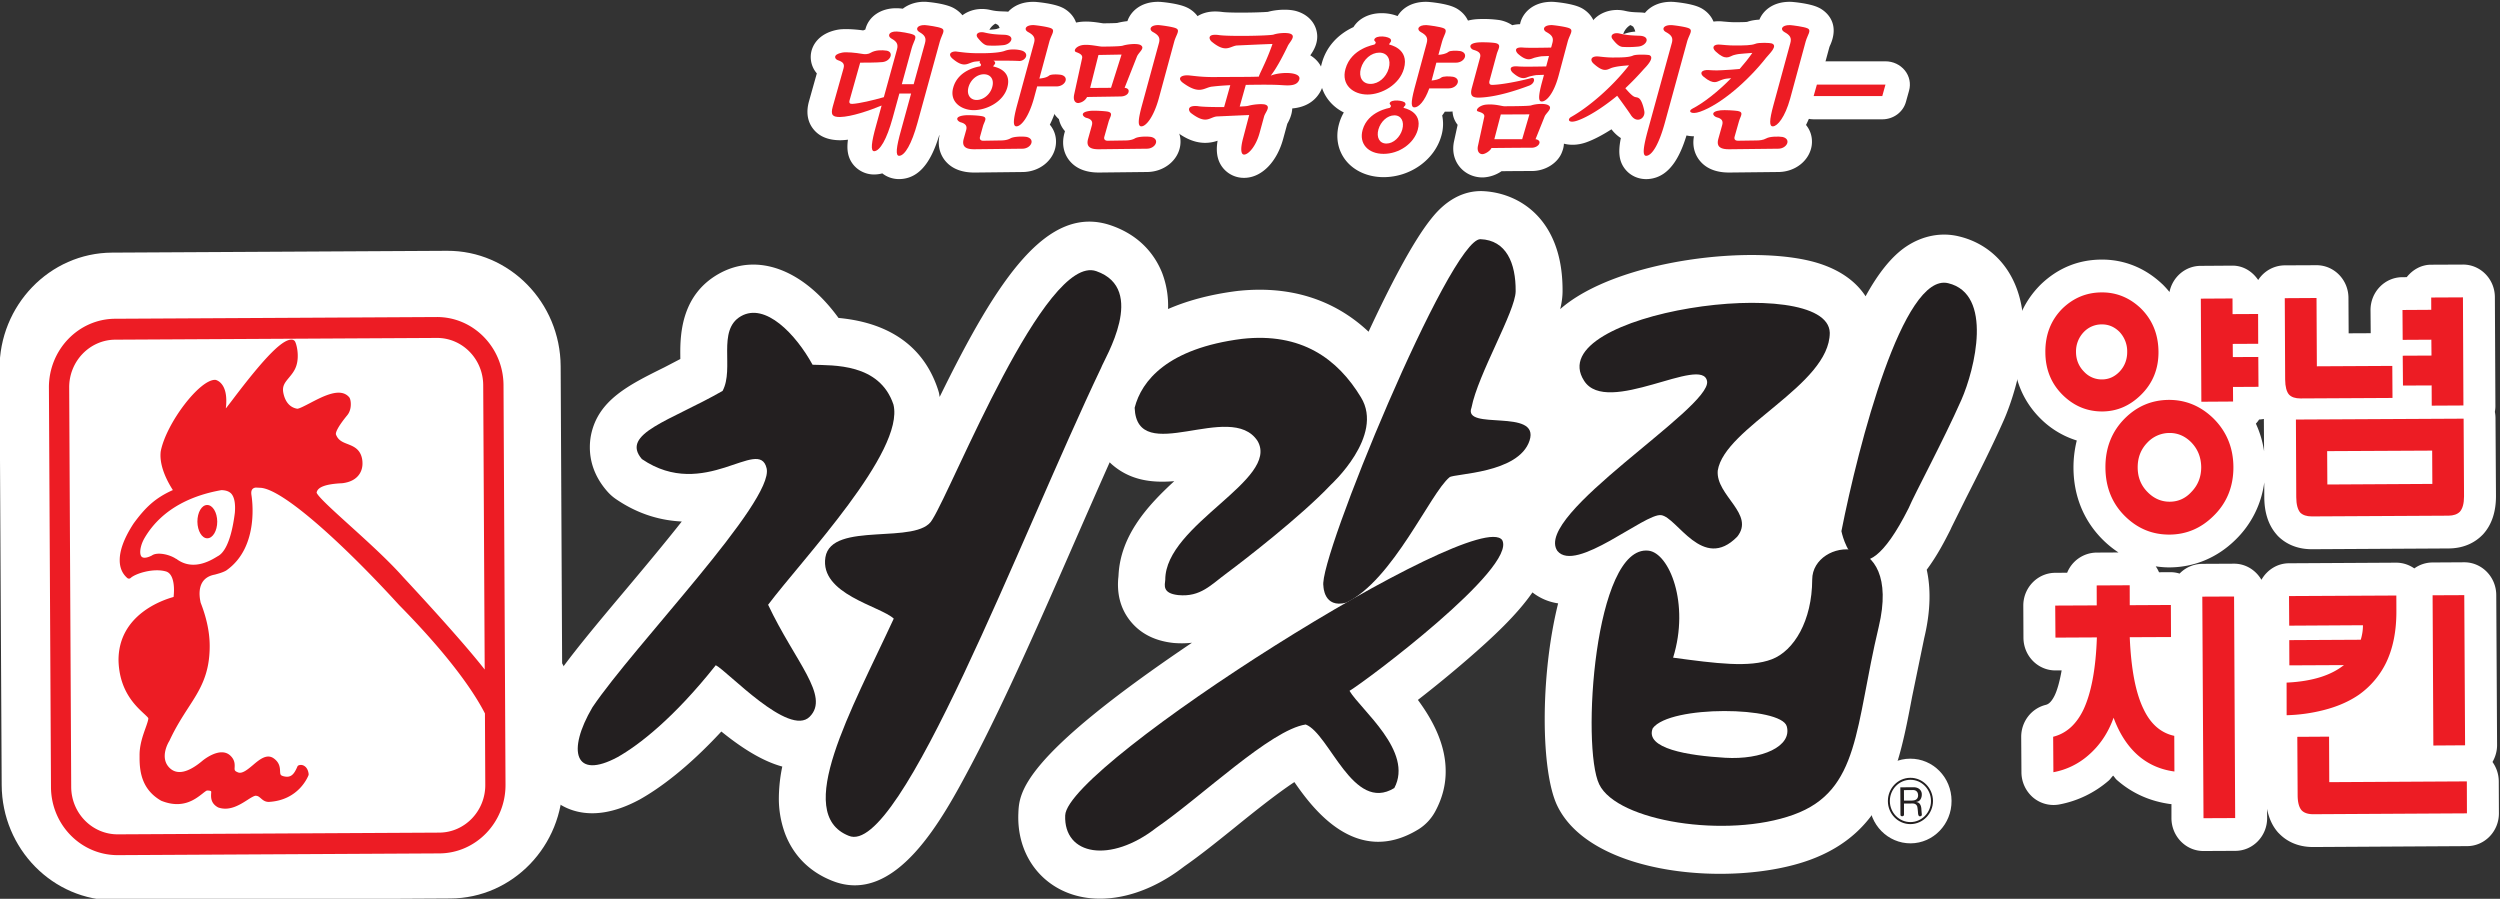 <svg xmlns="http://www.w3.org/2000/svg" xml:space="preserve" width="208.754" height="75.051" viewBox="0 0 208.754 75.051"><rect x="0" y="0" width="208.754" height="75.051" fill="#333333" stroke="none"/><defs><clipPath id="a" clipPathUnits="userSpaceOnUse"><path d="M0 841.89h595.28V0H0Z"/></clipPath></defs><g clip-path="url(#a)" transform="matrix(1.333 0 0 -1.333 -155.891 596.492)"><path d="M0 0c.075.079.142.167.202.258.107.004.206.021.305.037C.504.279.5.264.5.246l.013-1.975A6.24 6.24 0 0 1 0 0m14.822-21.195c.176.309.287.667.287 1.055l-.051 9.406c-.006 1.137-.907 2.053-2.01 2.049l-1.984-.012a1.95 1.95 0 0 1-1.139-.372c-.33.228-.717.361-1.144.36l-6.716-.038C1.328-8.752.696-9.171.348-9.782c-.351.603-.989 1.014-1.723 1.009l-1.99-.01a1.998 1.998 0 0 1-1.415-.61 1.883 1.883 0 0 1-.554.088s-.436-.001-.734-.004a1.929 1.929 0 0 1-.206.37c.284-.042.575-.068.874-.066 1.553.011 2.982.609 4.124 1.732A6.103 6.103 0 0 1 .525-3.677l.002-.944c.006-.966.265-1.747.771-2.324.024-.034.06-.068.087-.098.378-.38 1.052-.827 2.131-.823l8.564.048c1.055.006 1.723.454 2.095.83a.766.766 0 0 1 .057.057c.536.588.808 1.394.808 2.388L15.01.325c0 .141-.012.277-.039.412.021.132.039.27.033.412l-.033 6.774c-.003 1.134-.905 2.051-2.011 2.042l-1.989-.009c-.624-.003-1.156-.319-1.522-.779-.072-.002-.273-.002-.273-.002-1.109-.004-1.998-.931-1.995-2.066l.012-1.444c-.426-.003-.909-.003-1.382-.008l-.012 2.222c-.003 1.136-.906 2.053-2.014 2.046l-1.986-.009a1.997 1.997 0 0 1-1.654-.919c-.363.536-.935.904-1.618.901l-1.987-.014c-.966-.003-1.762-.706-1.952-1.638-.137.17-.281.33-.44.486-.01.007-.018.016-.027.023-1.064 1.002-2.376 1.53-3.791 1.522-1.455-.006-2.739-.532-3.809-1.563-1.138-1.136-1.725-2.595-1.71-4.251.009-1.632.599-3.074 1.725-4.174a5.54 5.54 0 0 1 2.245-1.345 6.973 6.973 0 0 1-.207-1.708c.006-1.786.659-3.357 1.877-4.547.293-.287.608-.538.943-.759l-1.375-.007a2.01 2.01 0 0 1-1.841-1.262l-.751-.005c-1.109-.007-2.002-.933-1.996-2.064l.009-2.006c.006-1.136.905-2.053 2.014-2.045h.378c-.13-.739-.285-1.247-.429-1.551-.255-.527-.477-.583-.569-.607-.906-.226-1.538-1.056-1.535-2.008l.015-2.218a2.095 2.095 0 0 1 .719-1.568 1.985 1.985 0 0 1 1.63-.448 6.574 6.574 0 0 1 3.126 1.506c.098.09.172.212.27.304.078-.077.138-.186.221-.261.945-.837 2.077-1.346 3.365-1.52.021-.004.042 0 .066 0v-.899c.013-1.133.911-2.05 2.017-2.042l1.99.01c1.103.003 1.996.931 1.987 2.066l-.006.566c.117-.59.344-1.096.704-1.495.018-.016.033-.035.057-.056.372-.386 1.049-.847 2.142-.841l9.631.056c1.106.004 1.997.93 1.991 2.064l-.009 2.003a2.103 2.103 0 0 1-.393 1.203" style="fill:#fff;fill-opacity:1;fill-rule:nonzero;stroke:none" transform="translate(258.26 420.943)"/><path d="M0 0c.846-.823 1.277-1.849 1.286-3.071C1.292-4.305.873-5.334.033-6.149c-.782-.771-1.699-1.157-2.751-1.162-1.067-.004-1.983.37-2.765 1.132-.827.806-1.241 1.831-1.247 3.065-.008 1.234.399 2.265 1.22 3.086.768.762 1.68 1.146 2.75 1.155C-1.714 1.131-.797.757 0 0m-4.107-1.552c-.408-.42-.605-.939-.603-1.551 0-.613.204-1.128.618-1.543.397-.408.871-.608 1.392-.605.536.003.989.21 1.361.619.408.421.608.938.608 1.549-.009.614-.215 1.129-.62 1.548-.393.397-.848.593-1.37.59a1.904 1.904 0 0 1-1.386-.607M1.233 6.5l1.6.008.006-1.866-1.595-.008.006-.825 1.595.007.012-1.87-1.598-.009.006-.913-1.987-.013-.033 6.458 1.985.012Zm-9.312-1.115a1.747 1.747 0 0 1-.494-1.261c.003-.483.174-.9.509-1.237a1.5 1.5 0 0 1 1.124-.478c.423.003.783.165 1.096.49.322.342.48.762.477 1.243a1.774 1.774 0 0 1-.489 1.252c-.316.311-.682.466-1.102.462a1.54 1.54 0 0 1-1.121-.471m3.546 1.495c.745-.729 1.114-1.637 1.126-2.728.009-1.083-.36-1.986-1.099-2.712C-5.207.751-6.011.408-6.922.402c-.946-.003-1.762.331-2.466 1.014-.733.715-1.102 1.615-1.105 2.697-.009 1.106.352 2.018 1.072 2.739.698.671 1.517 1.006 2.457 1.008.914.006 1.727-.321 2.431-.98" style="fill:#ed1c24;fill-opacity:1;fill-rule:nonzero;stroke:none" transform="translate(255.566 421.304)"/><path d="m0 0 10.505.055.026-4.865c0-.449-.089-.773-.262-.966-.161-.159-.399-.243-.707-.246l-8.561-.046c-.33-.002-.569.081-.729.238-.164.194-.248.517-.251.962Zm8.535-1.946-6.578-.033.012-2.09 6.577.037zm-.033 4.083-1.796-.008-.015 1.87 1.802.009-.009.994-1.796-.01-.012 1.871 1.802.011-.003.77 1.988.01.03-6.773L8.508.87Zm-9.2 5.465 1.989.012.021-4.279 4.726.025.012-2.007-5.76-.031c-.323 0-.566.077-.722.242-.152.175-.239.491-.242.94z" style="fill:#ed1c24;fill-opacity:1;fill-rule:nonzero;stroke:none" transform="translate(260.768 421.2)"/><path d="m0 0 1.99.009.069-13.879-1.984-.009Zm-4.545-2.542c.084-1.998.37-3.498.871-4.515.444-.931 1.082-1.482 1.918-1.663l.009-2.234c-.902.122-1.665.467-2.303 1.032-.646.577-1.143 1.353-1.508 2.338-.345-.968-.876-1.746-1.582-2.354a4.57 4.57 0 0 0-2.188-1.06l-.015 2.221c.827.207 1.459.78 1.905 1.714.48 1.032.768 2.533.834 4.509h-.09l-2.505-.013-.015 2.007 2.601.012-.003 1.25 2.068.011.003-1.249 2.576.014.009-2.008z" style="fill:#ed1c24;fill-opacity:1;fill-rule:nonzero;stroke:none" transform="translate(254.904 410.106)"/><path d="m0 0 1.99.012.012-2.851 8.618.048.006-2.002-9.628-.054c-.321 0-.566.078-.722.238-.168.188-.255.511-.255.964zm8.475 8.867 1.984.009.051-9.406-1.988-.014ZM3.974 6.082c.045.148.078.293.102.444.024.149.036.3.036.465l-4.619-.027-.012 1.854 6.723.034.003-.964c.005-1.252-.208-2.335-.64-3.235A5.323 5.323 0 0 0 3.88 2.652c-.62-.43-1.36-.757-2.232-.977a10.405 10.405 0 0 0-2.316-.321l-.003 2.043c.808.037 1.529.155 2.152.353.563.18 1.043.431 1.438.744l-3.417-.017-.006 1.581Z" style="fill:#ed1c24;fill-opacity:1;fill-rule:nonzero;stroke:none" transform="translate(260.855 401.324)"/><path d="M0 0c-.024.043-.066.107-.104.174L-.2 19.634c-.012 2.091-1.669 3.769-3.707 3.76l-20.994-.11c-2.032-.014-3.68-1.713-3.665-3.804l.136-26.036c.009-2.092 1.669-3.776 3.702-3.765l20.994.115c2.038.01 3.677 1.713 3.665 3.806l-.015 3.527c.06.03.108.087.108.164L.012-.088C.012-.061.012-.03 0 0" style="fill:#fff;fill-opacity:1;fill-rule:nonzero;stroke:none" transform="translate(148.876 404.885)"/><path d="M0 0c-.015.008-.021.013-.036.018-.012.007-.024.009-.036.015A.526.526 0 0 1 0 0" style="fill:#fff;fill-opacity:1;fill-rule:nonzero;stroke:none" transform="translate(169.044 392.317)"/><path d="M0 0c0-.083-.006-.167-.009-.252.003.1.003.169.009.252m56.051 18.493c-.683 1.424-1.893 2.406-3.416 2.767-1.1.265-2.259.043-3.269-.623-.939-.62-1.796-1.72-2.569-3.131-.506.777-1.376 1.552-2.864 2.04-3.905 1.284-12.712.28-16.266-2.845.094.384.145.744.148 1.102v.156c-.024 4.383-2.715 6.051-5.045 6.135-1.779.034-2.861-1.326-3.215-1.772-1.174-1.475-2.64-4.345-3.892-7.037-2.17 2.042-4.974 2.917-8.249 2.549-1.738-.222-3.153-.624-4.312-1.127a5.745 5.745 0 0 1-.372 2.267c-.393.98-1.258 2.293-3.174 2.962-4.011 1.402-7.134-3.338-10.76-10.735-.018.085-.024.172-.045.257-.021.084-.048.166-.075.249-1.174 3.502-4.264 4.259-6.217 4.442-2.198 3.029-5.092 4.142-7.533 2.744-2.252-1.293-2.384-3.641-2.378-4.982l.003-.334c-.497-.261-1.004-.524-1.004-.524-2.232-1.106-4.161-2.058-4.596-4.266a3.94 3.94 0 0 1-.068-.763c.003-.741.215-1.727 1.064-2.709.17-.198.358-.37.575-.517 1.437-.982 2.846-1.338 4.119-1.402-1.144-1.451-2.465-3.025-3.463-4.214-1.826-2.17-3.546-4.219-4.55-5.711a1.314 1.314 0 0 1-.099-.156c-1.013-1.722-1.353-3.105-1.347-4.194.006-1.37.566-2.275 1.049-2.802.632-.691 2.468-2.113 5.749-.35.021.009.036.019.057.031 1.197.677 2.958 1.946 5.083 4.241 1.105-.893 2.45-1.823 3.817-2.195a9.956 9.956 0 0 1-.215-1.988 6.338 6.338 0 0 1 .389-2.211c.515-1.359 1.513-2.369 2.883-2.928 4.039-1.695 7.006 3.894 8.783 7.243C-7.105-7.833-4.78-2.525-2.535 2.611c.681 1.554 1.343 3.06 1.981 4.495.065-.067.137-.134.206-.19 1.173-.987 2.544-1.1 3.84-.992C1.824 4.394.117 2.523 0 .021-.129-1.07.102-2.01.695-2.781c.63-.817 1.546-1.298 2.73-1.428a5.866 5.866 0 0 1 1.175.011C-6.142-11.441-6.226-13.602-6.275-14.902c-.081-2.048.878-3.813 2.559-4.715 2.196-1.175 5.197-.639 7.825 1.404.998.694 2.068 1.552 3.206 2.47 1.043.845 2.567 2.071 3.701 2.817 1.082-1.557 3.827-5.371 7.767-2.963.443.274.811.666 1.063 1.137.468.872.656 1.721.647 2.535-.006 1.714-.862 3.246-1.74 4.438a74.966 74.966 0 0 1 3.134 2.569c1.562 1.354 3.062 2.751 4.042 4.166a3.392 3.392 0 0 1 1.609-.687c-1.138-4.568-1.087-10.546-.051-12.683 2.137-4.415 11.043-5.106 15.774-3.403 4.842 1.746 5.625 5.875 6.452 10.244l.755 3.659c.426 1.776.405 3.184.159 4.291.689.924 1.174 1.894 1.472 2.478.003.003.08.171.08.176l.912 1.838c.742 1.459 1.657 3.271 2.378 4.907.236.533 2.236 5.289.582 8.717" style="fill:#fff;fill-opacity:1;fill-rule:nonzero;stroke:none" transform="translate(187.014 411.416)"/><path d="M0 0a.172.172 0 0 0-.021-.012C-.06-.039-.102-.076-.145-.103-.096-.07-.048-.036 0 0" style="fill:#fff;fill-opacity:1;fill-rule:nonzero;stroke:none" transform="translate(191.144 393.214)"/><path d="M0 0c-.875 2.606-3.791 2.445-5.067 2.495-1.057 1.927-2.964 3.913-4.486 3.04-1.523-.875-.399-3.28-1.151-4.68-3.278-1.878-6.425-2.673-5.055-4.269 3.92-2.672 7.344 1.452 7.815-.583.476-2.066-8.312-11.103-10.913-14.968-1.607-2.734-1.127-4.573 1.579-3.118 1.348.763 3.529 2.452 6.148 5.755.726-.363 4.592-4.528 5.883-3.226 1.289 1.294-.918 3.439-2.605 7.014C-5.67-9.647.719-2.941 0 0" style="fill:#231f20;fill-opacity:1;fill-rule:nonzero;stroke:none" transform="translate(172.915 422.138)"/><path d="M0 0c-.843.787-4.648 1.532-4.282 3.841.375 2.31 5.813.717 6.696 2.36 1.305 2.048 7.065 16.69 10.273 15.564 3.218-1.121.509-5.482.306-6.048C7.917 5.08.405-14.995-2.825-13.603-6.32-12.208-2.67-5.773 0 0" style="fill:#231f20;fill-opacity:1;fill-rule:nonzero;stroke:none" transform="translate(172.934 408.73)"/><path d="M0 0c1.433-2.253 7.432 1.646 7.702-.031.269-1.68-10.914-8.364-9.38-10.621 1.139-1.424 5.487 2.369 6.5 2.238 1.009-.132 2.604-3.555 4.767-1.352 1.142 1.425-1.352 2.58-1.219 4.14.423 2.712 7.012 5.344 7.018 8.636C15.286 6.841-2.772 4.278 0 0" style="fill:#231f20;fill-opacity:1;fill-rule:nonzero;stroke:none" transform="translate(216.18 423.626)"/><path d="M0 0c-2.317.137-5.05.577-4.532 1.849 1.079 1.462 8.049 1.371 8.394.122C4.212.718 2.304-.14 0 0m5.457 11.166c-.009-2.59-1.145-4.469-2.533-4.998-1.4-.534-3.484-.262-6.181.103 1.055 3.395-.247 6.563-1.547 6.703-3.39.365-4.21-12.316-3.081-14.64C-6.761-3.992.114-5.078 4.285-3.567c4.179 1.504 3.844 5.523 5.339 11.77 1.492 6.253-4.167 5.551-4.167 2.963" style="fill:#231f20;fill-opacity:1;fill-rule:nonzero;stroke:none" transform="translate(225.011 400.013)"/><path d="M0 0c.384.91 2.158 4.191 3.305 6.784.846 1.926 2.005 6.629-.832 7.308-2.827.675-5.611-10.118-6.684-15.535 0 0 .993-4.961 4.211 1.443" style="fill:#231f20;fill-opacity:1;fill-rule:nonzero;stroke:none" transform="translate(236.508 415.65)"/><path d="M0 0c-1.461 2.418-3.737 4.083-7.459 3.665-4.655-.594-6.291-2.621-6.72-4.315.143-3.744 6.023.497 7.701-2.083 1.409-2.433-5.786-5.228-5.783-8.691-.034-.345-.192-.85.812-.961 1.403-.134 2.041.64 3.069 1.395 1.024.76 4.616 3.533 6.487 5.512 0 0 3.368 3.064 1.893 5.478" style="fill:#231f20;fill-opacity:1;fill-rule:nonzero;stroke:none" transform="translate(202.203 422.588)"/><path d="M0 0c.943-1.731-8.531-8.834-9.565-9.445.712-1.195 4.032-3.797 2.807-6.089-2.589-1.584-4.053 3.404-5.549 3.981-2.187-.327-6.515-4.515-9.371-6.48-2.856-2.224-5.791-1.732-5.696.786C-27.254-14.039-1.57 2.162 0 0" style="fill:#231f20;fill-opacity:1;fill-rule:nonzero;stroke:none" transform="translate(211.047 413.65)"/><path d="M0 0c.281.238 4.33.222 5.013 2.296.677 2.072-4.208.582-3.636 2.069.399 2.078 2.76 6.045 2.766 7.288.015 1.763-.59 3.201-2.208 3.261C.036 14.949-8.257-5.17-7.899-6.817c0 0 .014-1.413 1.429-1.037C-3.537-6.446-1.203-.985 0 0" style="fill:#231f20;fill-opacity:1;fill-rule:nonzero;stroke:none" transform="translate(207.748 417.584)"/><path d="M0 0c.012-1.459-1.135-2.655-2.559-2.664-1.429-.007-2.593 1.175-2.599 2.64-.009 1.466 1.139 2.658 2.566 2.664C-1.162 2.646-.003 1.47 0 0" style="fill:#fff;fill-opacity:1;fill-rule:nonzero;stroke:none" transform="translate(239.196 397.316)"/><path d="M0 0c.006-.763-.593-1.386-1.343-1.39-.743-.005-1.351.614-1.357 1.377 0 .767.599 1.393 1.345 1.393C-.61 1.387-.003.769 0 0" style="fill:#fff;fill-opacity:1;fill-rule:nonzero;stroke:none" transform="translate(237.968 397.312)"/><path d="M0 0c-.003.73.569 1.33 1.282 1.335.713.005 1.292-.592 1.295-1.322.006-.729-.576-1.323-1.283-1.327C.587-1.319.003-.73 0 0m-.123-.002C-.12-.8.515-1.446 1.294-1.441c.78.006 1.409.66 1.409 1.456-.009.802-.644 1.449-1.421 1.445C.5 1.455-.127.8-.123-.002" style="fill:#231f20;fill-opacity:1;fill-rule:nonzero;stroke:none" transform="translate(235.331 397.298)"/><path d="m0 0 .462.002c.13.002.228.02.294.067.081.051.128.138.128.269-.005.1-.029.179-.086.236-.054.06-.138.09-.247.09L-.003.658Zm-.221-.89L-.23.833l.814.005C.753.84.879.797.968.718a.412.412 0 0 0 .147-.333.554.554 0 0 0-.078-.299.322.322 0 0 0-.227-.159L.753-.081.81-.097c.158-.028.254-.162.278-.405.006-.111.015-.221.027-.337l.002-.033c0-.04-.011-.067-.035-.085a.153.153 0 0 0-.09-.025c-.066 0-.102.067-.113.206a3.21 3.21 0 0 1-.045.394C.792-.25.693-.179.539-.179L0-.184v-.704a.071.071 0 0 0-.03-.06.145.145 0 0 0-.084-.031.13.13 0 0 0-.08.026.085.085 0 0 0-.027.063" style="fill:#231f20;fill-opacity:1;fill-rule:nonzero;stroke:none" transform="translate(236.217 397.328)"/><path d="M0 0c-3.898-.024-7.063-3.301-7.039-7.308l.135-26.038c.018-4.008 3.215-7.249 7.113-7.229l20.991.117c3.906.017 7.064 3.298 7.042 7.309 0 0-.009 2.04-.015 2.895.058.259.118.52.115.793l-.018 3.509s-.063.123-.121.225c-.009 1.563-.092 18.608-.092 18.608C28.09-3.112 24.895.134 20.994.114z" style="fill:#fff;fill-opacity:1;fill-rule:nonzero;stroke:none" transform="translate(123.957 431.656)"/><path d="M0 0c.009-2.008-1.567-3.644-3.516-3.655l-20.133-.107C-25.6-3.773-27.201-2.157-27.21-.15l-.128 25.026c-.009 2.009 1.567 3.648 3.517 3.659l20.141.112c1.95.009 3.538-1.614 3.55-3.624z" style="fill:#fff;fill-opacity:1;fill-rule:nonzero;stroke:none" transform="translate(147.982 398.326)"/><path d="M0 0c.206-.213.287-.625.239-1.215C-.024-3.313-.566-3.786-.807-3.92c-.251-.136-1.497-1.05-2.633-.169l.012-.021c-.413.291-1.202.458-1.528.222-.306-.157-.542-.186-.65-.072-.142.15-.109.641.182 1.156C-4.27-.831-2.22-.078-.599.206-.363.197-.152.148 0 0m13.047-21.249-20.14-.108c-1.597-.007-2.91 1.317-2.919 2.967l-.126 25.021c-.009 1.647 1.288 2.99 2.885 2.999l20.138.109c1.598.012 2.909-1.319 2.912-2.965l.093-17.807c-1.557 1.997-4.938 5.606-5.111 5.796C9.84-4.181 8.552-3.018 7.42-1.992c-.924.838-1.963 1.77-2.059 2.038.054.352.572.544 1.606.592.513.061.871.261 1.079.577.155.234.194.497.188.683 0 .174-.03.287-.03.295-.128.597-.542.756-.902.899-.32.123-.596.231-.734.613v.029c0 .083.063.37.713 1.164.166.199.225.469.222.696 0 .174-.035.332-.092.418-.54.653-1.606.093-2.467-.356-.296-.153-.701-.369-.805-.35-.456.077-.756.437-.864 1.001-.081.423.105.642.354.943.171.207.368.439.468.77.194.627 0 1.377-.103 1.519a.3.3 0 0 1-.114.082c-.566.14-1.687-.97-3.859-3.851L-.3 5.355s-.015-.015-.027-.021c.027.182.03.337.03.486C-.3 6.976-.953 7.113-.983 7.113c-.977.044-3.081-2.723-3.422-4.481a2.292 2.292 0 0 1-.015-.248c.003-.818.438-1.646.776-2.175C-4.774-.295-5.382-.902-6.1-1.879c-.67-1.025-.879-1.776-.873-2.313 0-.613.285-.942.471-1.105a.16.16 0 0 1 .221.006c.306.276 1.421.628 2.205.402.405-.118.501-.698.503-1.148 0-.188-.014-.349-.026-.45-.614-.17-3.461-1.079-3.449-3.976.048-1.911 1.064-2.841 1.6-3.341.111-.105.242-.224.26-.268.006-.005.006-.018.006-.029 0-.104-.095-.378-.17-.587-.161-.455-.387-1.067-.378-1.739v-.201c.009-.866.172-1.948 1.358-2.625 1.318-.531 2.104.075 2.569.436.11.088.248.198.298.204.208.004.25-.043.25-.043.021-.018.012-.11.006-.168-.006-.215-.024-.579.409-.829.009 0 .021-.016.033-.018.708-.253 1.367.17 1.844.476.185.12.405.253.497.256.147 0 .222-.067.32-.149.124-.107.262-.237.513-.237 1.891.106 2.461 1.612 2.487 1.675a.204.204 0 0 1 .006.087c-.03.223-.119.394-.267.488a.39.39 0 0 1-.344.045.145.145 0 0 1-.098-.096c-.214-.493-.411-.712-.876-.588-.185.054-.191.104-.203.314-.009.219-.024.546-.414.814-.432.29-.888-.094-1.289-.435-.32-.269-.656-.545-.907-.464-.247.091-.247.148-.235.331.006.186.021.474-.299.755-.647.552-1.702-.332-1.746-.372-.873-.726-1.562-.876-2.023-.432-.674.647-.054 1.655-.024 1.694.394.854.817 1.505 1.18 2.071.734 1.126 1.357 2.098 1.348 3.903-.003.941-.245 1.869-.564 2.685-.11.482-.239 1.561.894 1.765.221.063.473.125.701.253C1.827-3.349 1.297-.223 1.276-.087c-.033.256.03.408.252.451.159-.002.254-.011.26-.011 1.412.009 5.4-3.683 8.738-7.344 3.372-3.424 4.792-5.643 5.379-6.793l.021-4.467c.012-1.646-1.285-2.989-2.879-2.998m-.168 32.297-20.14-.108c-2.298-.012-4.156-1.946-4.147-4.312l.129-25.024c.012-2.369 1.89-4.274 4.195-4.264l20.134.109c2.298.011 4.159 1.948 4.144 4.308l-.125 25.026c-.012 2.364-1.895 4.279-4.19 4.265" style="fill:#ed1c24;fill-opacity:1;fill-rule:nonzero;stroke:none" transform="translate(131.42 416.573)"/><path d="M0 0c.348.002.623.472.623 1.046-.006.575-.284 1.043-.632 1.04-.345 0-.614-.469-.611-1.048C-.614.463-.338-.003 0 0" style="fill:#ed1c24;fill-opacity:1;fill-rule:nonzero;stroke:none" transform="translate(129.933 413.761)"/><path d="M0 0c-.768-.315-1.874-.701-2.604-.719-.447 0-.608.106-.456.65l.677 2.405c.078.288-.054.401-.363.507-.183.062-.347.351.273.472.254.053.858-.008 1.258-.079.136-.026.351-.042.531.071.3.175.696.175.998.131.464-.079.267-.666-.269-.717-.339-.035-1.149-.035-1.388-.035L-2.005.332c-.054-.192.033-.237.182-.228.432.026 1.269.22 1.963.42l.824 2.993c.091.324-.018.498-.353.681-.264.15-.172.456.335.438.157 0 .863-.104 1.052-.202.27-.121.012-.392-.108-.821l-.623-2.275h.743l.708 2.572c.092.333-.015.5-.351.693-.265.149-.171.445.339.437.152-.009.859-.106 1.049-.201.272-.124.015-.395-.106-.824L2.247-1.084c-.363-1.322-.789-2.049-1.141-2.065-.253-.018-.19.532.116 1.617L1.848.752h-.736L.686-.796C.32-2.125-.103-2.836-.459-2.861c-.249-.009-.183.551.117 1.618z" style="fill:#fff;fill-opacity:1;fill-rule:nonzero;stroke:none" transform="translate(172.173 440.87)"/><path d="M0 0c-.39 0-.759.127-1.049.358a1.913 1.913 0 0 0-.384-.064 1.676 1.676 0 0 0-1.433.609c-.355.442-.419.956-.337 1.566a4.467 4.467 0 0 0-.456-.036h-.003c-.774 0-1.334.233-1.702.692-.569.707-.342 1.522-.267 1.791l.479 1.705a1.574 1.574 0 0 0-.378 1.134c.042.623.501 1.37 1.654 1.597.435.09 1.215.022 1.624-.038l.139.053a.27.27 0 0 0 .018.069c.218.77.97 1.267 1.908 1.267.018 0 .081-.004.099-.001.045 0 .166-.009.324-.027.369.289.897.459 1.46.429.012-.001 1.112-.077 1.69-.373.346-.179 1.342-.84.715-2.309-.023-.052-.053-.11-.068-.177l-1.4-5.092C2.241 1.724 1.597.076.093.003A1.444 1.444 0 0 0 0 0" style="fill:#fff;fill-opacity:1;fill-rule:nonzero;stroke:none" transform="translate(173.267 436.262)"/><path d="m0 0-.208-.769c-.328-1.164-.787-1.716-1.075-1.732-.242-.018-.23.376.024 1.32l1.06 3.893c.096.333-.015.5-.364.692-.283.15-.19.446.346.437.154-.009.894-.105 1.091-.201.279-.123.012-.395-.107-.823L.138.489c.215.026.455.062.605.185.116.095.512.087.751.052C2.043.604 1.768 0 1.213 0Zm-2.149 2.582a5.884 5.884 0 0 0-.947-.019c-.203.019-.375.174-.614.464-.211.255.045.429.404.35.416-.095.66-.123 1.226-.141.767-.024.477-.62-.069-.654m-.666-2.627c.136.474-.093.806-.524.806-.422 0-.832-.342-.961-.806-.127-.446.09-.804.509-.804.437 0 .854.358.976.804m2.164-3.121c.563-.141.264-.736-.278-.736l-3.004-.034c-.436 0-.823.095-.667.656l.152.541c.07.245-.018.403-.341.491-.204.061-.458.359.245.436.265.027.861-.008 1.079-.052.402-.069.159-.314.069-.63l-.185-.665c-.045-.165.062-.244.194-.244l1.088.018c.183 0 .428.018.624.13.206.123.773.132 1.024.089m-2.927 4.75-.283-.026c-.475-.053-.659-.464-1.401.149-.426.34-.06.525.248.471.279-.035.654-.087 1.12-.096.42-.008 1.442-.018 1.877.15.423.156.992.061 1.15-.027.382-.202.099-.613-.248-.613-.285.018-.983.027-1.63.018a.247.247 0 0 0 .078-.052c.108-.142-.048-.194-.087-.307-.007-.017 1.211-.157.883-1.321-.257-.918-1.323-1.417-2.1-1.417-.767 0-1.544.508-1.285 1.417.325 1.164 1.675 1.321 1.687 1.33.143.14-.06.175-.033.272.003.017.018.033.024.052" style="fill:#fff;fill-opacity:1;fill-rule:nonzero;stroke:none" transform="translate(181.917 442.068)"/><path d="M0 0a.987.987 0 0 1-.375-.383c.324.018.444.048.444.048.065.023.131.045.197.064a.999.999 0 0 1-.09.175A1.05 1.05 0 0 1 0 0m-1.316-9.328c-.818 0-1.438.253-1.84.752-.203.254-.506.781-.348 1.56a1.552 1.552 0 0 0-.409 1.194c.006.046.015.129.045.231-.357.576-.45 1.263-.253 1.964.054.191.126.372.211.544-.51.568-.534 1.226-.357 1.688.242.636.874 1.06 1.633 1.104.027.089.06.177.104.264.366.719 1.273 1.093 2.185.891.3-.068.429-.087.929-.102C.656.76.731.755.802.746c.322.348.834.62 1.574.62l.107-.002c.009-.001 1.136-.08 1.709-.361.096-.041 1.447-.691.737-2.327-.024-.05-.051-.106-.069-.17l-.101-.383c.784-.299 1.264-1.023 1.168-1.819-.116-.966-1.016-1.696-2.098-1.696h-.038a6.341 6.341 0 0 0-.381-.936c.297-.354.437-.808.372-1.293-.129-.953-1.028-1.674-2.095-1.674l-2.985-.033z" style="fill:#fff;fill-opacity:1;fill-rule:nonzero;stroke:none" transform="translate(179.301 446)"/><path d="M0 0c-.327-1.164-.789-1.715-1.073-1.732-.246-.018-.234.376.024 1.32L.012 3.481c.093.333-.018.5-.369.693-.278.149-.185.445.348.437.152-.009.895-.106 1.091-.201.278-.123.015-.395-.108-.823Zm-2.329 2.765-1.447-.026-.521-2.066 1.309.009Zm1.861-5.162c.567-.141.266-.735-.279-.735l-3.011-.035c-.438 0-.824.096-.665.656l.233.832c.069.244-.017.401-.345.48-.206.061-.461.358.247.437.263.027.856-.008 1.079-.044.399-.079.155-.324.068-.638l-.267-.945c-.045-.165.064-.244.199-.244l1.093.017c.183 0 .429.018.626.131.206.123.77.132 1.022.088M-1.892.41c-.05-.175-.274-.27-.497-.27C-3.344.122-4.255.114-4.49.105a.713.713 0 0 0-.554-.377c-.171 0-.335.149-.251.543l.494 2.257c.051.211-.137.306-.375.393-.203.071.003.404.477.447.417.035.965-.104 1.153-.104.06 0 1.142 0 1.302.061.242.078.85.156 1.093.043.341-.192-.103-.447-.216-.735l-.77-1.951c.096-.009.305-.061.245-.272" style="fill:#fff;fill-opacity:1;fill-rule:nonzero;stroke:none" transform="translate(189.532 441.298)"/><path d="m0 0 .012-.353c.009.004.015.01.024.015L.03-.003C.018-.003.009 0 0 0m.048-2.917c-.819 0-1.436.253-1.838.752-.221.273-.551.861-.305 1.74l.027.101a1.63 1.63 0 0 0-.378.751 1.795 1.795 0 0 0-.173.176c-.22.255-.554.81-.369 1.673l.333 1.517a1.498 1.498 0 0 0-.309 1.133c.11.85.905 1.508 1.927 1.602.474.039.919-.03 1.231-.079l.129-.019c.39.001.729.011.878.022.192.051.42.091.644.115.192.576.801 1.21 1.928 1.21l.107-.002c.012-.001 1.139-.08 1.708-.361.096-.041 1.451-.691.737-2.327-.021-.05-.051-.106-.069-.171l-.971-3.574A7.089 7.089 0 0 0 4.801.063c.283-.349.418-.797.355-1.273-.128-.954-1.031-1.674-2.098-1.674L.066-2.917Z" style="fill:#fff;fill-opacity:1;fill-rule:nonzero;stroke:none" transform="translate(185.726 439.59)"/><path d="M0 0c.054.167.184.411.312.7.2.42.435 1.015.546 1.346-.352-.007-2.236-.095-2.245-.095-.443-.062-.685-.482-1.558.236-.161.132-.327.516.432.419.584-.095 3.14-.051 3.436.027.274.097.765.131 1.004.07.45-.122.039-.498-.101-.76-.018-.045-.402-.84-.683-1.295A5.165 5.165 0 0 0 .747.061C.765.07.78.07.792.079c.626.236 1.914.227 1.741-.273-.129-.366-.561-.377-1.064-.34C.95-.499.288-.499-.814-.516l-.381-1.356c.285.008.485.026.56.052.303.079.762.123 1.004.079.432-.113.039-.482-.036-.753L.051-3.525c-.227-.833-.683-1.338-.958-1.357-.229-.017-.246.394-.072 1.041l.377 1.435c-.308-.008-2.032-.088-2.041-.088-.469-.062-.647-.515-1.599.21-.151.114-.309.499.413.438.297-.052.998-.061 1.657-.061l.387 1.373C-2.528-.571-2.882-.622-2.9-.622c-.525-.044-.767-.55-1.83.219-.408.289-.154.517.34.482.444-.044.813-.105 1.523-.105l1.722.009c.208 0 .703 0 1.145.017" style="fill:#fff;fill-opacity:1;fill-rule:nonzero;stroke:none" transform="translate(195.8 442.68)"/><path d="M0 0a1.68 1.68 0 0 0-1.316.616c-.417.511-.438 1.137-.341 1.711a2.365 2.365 0 0 0-.777-.135c-.796 0-1.433.414-1.842.725-.611.468-.855 1.234-.605 1.914.006.015.012.03.015.046-.7.571-.771 1.313-.591 1.834.207.589.836 1.22 2.031 1.168a1.631 1.631 0 0 0-.158 1.455c.203.526.775 1.088 1.776 1.088a3.5 3.5 0 0 0 .417-.027c.137-.021.489-.045 1.198-.045.804 0 1.457.029 1.687.048.432.12.861.135 1.043.135.261 0 .498-.026.708-.08.596-.162 1.037-.538 1.231-1.037.313-.806-.128-1.458-.327-1.742.238-.143.402-.307.519-.459.333-.442.419-.997.24-1.524-.134-.382-.575-1.229-1.888-1.343-.021-.43-.209-.773-.296-.938-.006-.007-.009-.007-.006.008l-.265-.97C2.068 1.028 1.151.067.114.003A2.169 2.169 0 0 0 0 0" style="fill:#fff;fill-opacity:1;fill-rule:nonzero;stroke:none" transform="translate(194.877 436.34)"/><path d="M0 0c.223.019.474.061.623.184.118.097.509.088.75.054.551-.124.275-.727-.279-.727H-.129l-.297-1.119c.208.025.447.06.598.182.116.097.512.088.748.053.552-.123.275-.726-.276-.726H-.572c-.305-.849-.68-1.181-.913-1.19-.229-.017-.259.254-.014 1.19L-.734.735c.093.333-.018.5-.369.693-.278.149-.185.445.348.437.156-.009.894-.106 1.091-.201C.614 1.54.351 1.268.231.84Zm-2.757-3.788c-.446 0-.862-.393-1.001-.883-.134-.481.051-.884.504-.884.438 0 .857.403.992.884.134.481-.057.883-.495.883m1.463-.91c-.243-.866-1.174-1.503-2.14-1.503-.968 0-1.555.637-1.313 1.503.33 1.181 1.701 1.374 1.703 1.382.174.15-.035.201-.008.289.074.271.898.176.972.009.073-.166-.072-.166-.107-.298-.003-.017 1.225-.201.893-1.382M-3.111-.849c.154.552-.072.989-.593.989-.503 0-.988-.41-1.153-.989-.153-.551.101-.97.605-.97.509 0 .98.409 1.141.97m.951-.017c-.281-1.006-1.396-1.619-2.281-1.619-.89 0-1.665.596-1.379 1.609C-5.457.421-4.012.63-4.006.648c.203.167-.045.192-.012.307.087.313.974.21 1.04 0 .057-.15-.081-.175-.11-.307C-3.091.64-1.797.421-2.16-.866" style="fill:#fff;fill-opacity:1;fill-rule:nonzero;stroke:none" transform="translate(207.052 444.044)"/><path d="M0 0c-.968 0-1.829.378-2.358 1.035-.509.634-.666 1.475-.431 2.306.068.251.17.489.298.711a2.76 2.76 0 0 0-.931.742c-.53.657-.69 1.499-.44 2.37.275.988.977 1.772 1.976 2.236.331.539.981.871 1.761.871a2.74 2.74 0 0 0 1.001-.181c.28.469.856.893 1.779.893l.108-.002c.012-.001 1.135-.08 1.707-.361.075-.031.909-.431.945-1.377.808-.289 1.306-1.025 1.21-1.835a1.82 1.82 0 0 0-.486-1.024 1.66 1.66 0 0 0 .033-.586c-.116-.966-1.019-1.696-2.094-1.696h-.24a3.948 3.948 0 0 0-.167-.238 2.63 2.63 0 0 0-.054-1.279C3.194 1.086 1.675 0 0 0" style="fill:#fff;fill-opacity:1;fill-rule:nonzero;stroke:none" transform="translate(203.618 436.384)"/><path d="M0 0c.012 0 .076.262.082.28.093.333-.019.499-.369.692-.279.149-.19.445.347.437.154-.009.896-.105 1.092-.201.278-.123.012-.395-.106-.823L.471-1.767C.166-2.896-.29-3.368-.566-3.377c-.227-.018-.251.289.003 1.225l.121.446a37.937 37.937 0 0 0-.477-.017c-.199-.027-.423-.087-.429-.087-.234-.063-.452-.289-1.049.235-.128.114-.327.455.343.394.331-.027 1.201-.009 1.749 0l.176.656-.458-.019C-.784-.569-1.01-.63-1.016-.63c-.233-.062-.454-.289-1.05.236-.124.113-.328.456.343.394C-1.401-.026-.539-.009 0 0m-1.354-4.182-1.794-.009-.405-1.549h1.744zm.62-1.82c-.048-.149-.251-.271-.473-.271-.959 0-2.244-.018-2.524-.018-.099-.201-.403-.376-.563-.385-.206 0-.362.184-.281.534l.387 1.784c.051.211-.145.281-.387.359-.205.062.069.394.533.429.558.043.963-.104 1.112-.104.075 0 1.529 0 1.684.052.276.095.816.139 1.049.026.363-.184-.114-.49-.203-.718L-.973-5.74c.114-.009.302-.095.239-.262m-.626 3.623c-.815-.307-2.041-.709-3.087-.753-.485-.018-.658.095-.506.638l.5 1.846c.087.298-.08.411-.407.508-.186.052-.434.402.312.464.194.017.769.008 1.037-.036.444-.078.206-.358.113-.682l-.458-1.688c-.045-.193.035-.262.195-.254.594.017 1.675.228 2.433.429.234.07.24-.324-.132-.472" style="fill:#fff;fill-opacity:1;fill-rule:nonzero;stroke:none" transform="translate(214.108 444.5)"/><path d="M0 0c-.554 0-1.07.235-1.413.643-.378.448-.507 1.039-.36 1.665l.215.988c-.215.27-.329.6-.32.953-.369.469-.456 1.063-.258 1.769l.297 1.091a1.616 1.616 0 0 0-.444 1.264c.027.234.235 1.401 1.898 1.538a7.129 7.129 0 0 0 1.428-.051 2.1 2.1 0 0 0 .822-.324c.143.036.308.059.485.064l.027.109c.162.595.773 1.292 1.953 1.292l.109-.002c.012-.001 1.139-.081 1.708-.361.093-.039 1.446-.689.737-2.326-.021-.051-.048-.106-.069-.171l-.567-2.133a5.868 5.868 0 0 0-.521-1.326c.155-.74-.272-1.29-.456-1.516l-.224-.554a1.552 1.552 0 0 0-.048-.974C4.762.931 3.971.402 3.087.402 2.473.402 1.724.396 1.194.39A2.248 2.248 0 0 0 .088.003C.061 0 .03 0 0 0" style="fill:#fff;fill-opacity:1;fill-rule:nonzero;stroke:none" transform="translate(209.814 436.366)"/><path d="M0 0c-.263-.018-.194.541.1 1.617l1.494 5.442c.094.333-.015.5-.364.692-.283.15-.193.446.343.437.157-.008.897-.105 1.091-.2.28-.124.015-.396-.108-.824L1.158 2.065C.795.743.369.025 0 0m-1.488 6.822c-.202.02-.375.167-.617.473-.208.264.06.447.415.368.411-.097.694-.122 1.26-.141.751-.025.454-.646-.094-.68a6.23 6.23 0 0 0-.964-.02m.521-4.269c-.091.149-.572.823-.86 1.208-.936-.77-1.839-1.321-2.448-1.539-.618-.227-.684.069-.443.208 1.046.587 2.522 1.812 3.633 3.238-.319-.025-.748-.052-1.084-.158-.296-.113-.493-.315-1.133.263-.263.236-.149.498.324.447.114-.01.504-.062.856-.062.613 0 1.037.009 1.293.123.206.088.932.053 1.016.026.296-.123 0-.525-.336-.866a17.801 17.801 0 0 0-1.166-1.207c.156-.184.366-.411.477-.481.164-.124.251-.045.399-.167.179-.158.299-.673.317-.823.047-.437-.489-.759-.845-.21" style="fill:#fff;fill-opacity:1;fill-rule:nonzero;stroke:none" transform="translate(220.077 437.72)"/><path d="M0 0a1.026 1.026 0 0 1-.444-.558c.024.001.045.004.06.006a2.5 2.5 0 0 0 .695.144 1.057 1.057 0 0 1-.132.307C.14-.075.081-.035 0 0m.991-9.649c-.516 0-.991.222-1.306.61-.435.533-.438 1.172-.28 1.962-.218.14-.418.326-.587.548-.56-.36-1.094-.639-1.548-.804-1.188-.437-2.302.031-2.583.975-.208.701.11 1.439.793 1.841.366.205.825.523 1.305.921a4.427 4.427 0 0 0-.136.121c-.576.517-.77 1.247-.498 1.903.202.486.622.834 1.152.984.015.206.072.409.173.598.372.713 1.285 1.082 2.182.883C-.061.828.105.807.62.792.722.788.82.778.916.764c.315.383.849.693 1.636.693l.109-.002c.012-.001 1.139-.08 1.708-.361.095-.041 1.449-.691.736-2.327-.021-.051-.05-.107-.068-.172L3.64-6.496c-.389-1.411-1.025-3.043-2.522-3.149a1.873 1.873 0 0 0-.127-.004" style="fill:#fff;fill-opacity:1;fill-rule:nonzero;stroke:none" transform="translate(219.075 445.91)"/><path d="M0 0c-.326-1.164-.787-1.715-1.073-1.732-.245-.018-.233.376.024 1.32L.012 3.481c.093.333-.018.5-.369.693-.278.149-.188.445.348.437.155-.009.897-.106 1.091-.201.282-.123.012-.395-.108-.823Zm-.468-2.397c.564-.141.265-.735-.28-.735l-3.084-.035c-.438 0-.824.096-.665.656l.242.864c.069.246-.018.404-.344.483-.205.061-.459.358.248.438.265.026.858-.009 1.079-.044.399-.079.155-.325.069-.638l-.278-.981c-.045-.165.063-.244.197-.244l1.168.017c.184 0 .426.018.624.131.21.123.773.132 1.024.088m-3.227 3.682c-.101-.008-.203-.016-.272-.026-.178-.017-.357-.096-.366-.096-.227-.069-.423-.332-1.076.202-.296.235-.143.454.298.428.119-.009.442-.034.82-.009.393.018.816.045 1.129.079.295.333.558.665.795 1.006-.351-.018-.608-.053-.836-.069-.171-.019-.362-.08-.368-.08-.261-.096-.471-.341-1.091.236-.27.246-.153.482.308.43.123-.009.51-.053.873-.053.617 0 1.058.008 1.3.105.21.096.944.061 1.025.026.422-.139-.153-.657-.343-.892-1.174-1.497-2.87-2.94-4.14-3.386-.596-.21-.774.044-.494.184.712.366 1.618 1.075 2.438 1.915" style="fill:#fff;fill-opacity:1;fill-rule:nonzero;stroke:none" transform="translate(229.085 441.298)"/><path d="M0 0c-.814 0-1.436.253-1.836.752-.202.251-.498.765-.357 1.52h-.009c-.837 0-1.523.485-1.711 1.207-.187.717.176 1.443.901 1.806l.04.023a1.577 1.577 0 0 0-.19 1.459c.114.291.337.595.677.809-.045.285-.015.576.103.852.272.647.94 1.049 1.738 1.049.096 0 .194-.006.305-.019l.07-.005c.14-.013.383-.036.62-.036.17 0 .617 0 .787.02.217.078.462.124.769.14.224.549.826 1.117 1.896 1.117l.107-.002c.009-.001 1.136-.08 1.708-.362.091-.038 1.448-.689.735-2.327-.024-.05-.051-.106-.069-.171l-.971-3.573a6.554 6.554 0 0 0-.486-1.279c.286-.349.42-.797.358-1.273C5.052.754 4.154.033 3.084.033L.018 0Z" style="fill:#fff;fill-opacity:1;fill-rule:nonzero;stroke:none" transform="translate(225.253 436.673)"/><path d="m0 0 .203.719H4.5L4.3 0Z" style="fill:#fff;fill-opacity:1;fill-rule:nonzero;stroke:none" transform="translate(230.557 441.462)"/><path d="M0 0h-4.3c-.474 0-.92.21-1.21.571-.292.358-.39.826-.268 1.264l.205.718c.179.639.784 1.081 1.476 1.081H.2c.474 0 .924-.212 1.213-.57.292-.36.387-.828.265-1.267l-.2-.717C1.297.443.692 0 0 0" style="fill:#fff;fill-opacity:1;fill-rule:nonzero;stroke:none" transform="translate(234.857 440.006)"/><path d="M0 0c-.768-.315-1.874-.701-2.604-.719-.447 0-.608.106-.456.65l.677 2.405c.078.288-.054.401-.363.507-.183.062-.347.351.273.472.254.053.858-.008 1.258-.079.136-.026.351-.042.531.071.3.175.696.175.998.131.464-.079.267-.666-.269-.717-.339-.035-1.149-.035-1.388-.035L-2.005.332c-.054-.192.033-.237.182-.228.432.026 1.269.22 1.963.42l.824 2.993c.091.324-.018.498-.353.681-.264.15-.172.456.335.438.157 0 .863-.104 1.052-.202.27-.121.012-.392-.108-.821l-.623-2.275h.743l.708 2.572c.092.333-.015.5-.351.693-.265.149-.171.445.339.437.152-.009.859-.106 1.049-.201.272-.124.015-.395-.106-.824L2.247-1.084c-.363-1.322-.789-2.049-1.141-2.065-.253-.018-.19.532.116 1.617L1.848.752h-.736L.686-.796C.32-2.125-.103-2.836-.459-2.861c-.249-.009-.183.551.117 1.618z" style="fill:#ed1c24;fill-opacity:1;fill-rule:nonzero;stroke:none" transform="translate(172.173 440.87)"/><path d="m0 0-.208-.769c-.328-1.164-.787-1.716-1.075-1.732-.242-.018-.23.376.024 1.32l1.06 3.893c.096.333-.015.5-.364.692-.283.15-.19.446.346.437.154-.009.894-.105 1.091-.201.279-.123.012-.395-.107-.823L.138.489c.215.026.455.062.605.185.116.095.512.087.751.052C2.043.604 1.768 0 1.213 0Zm-2.149 2.582a5.884 5.884 0 0 0-.947-.019c-.203.019-.375.174-.614.464-.211.255.045.429.404.35.416-.095.66-.123 1.226-.141.767-.024.477-.62-.069-.654m-.666-2.627c.136.474-.093.806-.524.806-.422 0-.832-.342-.961-.806-.127-.446.09-.804.509-.804.437 0 .854.358.976.804m2.164-3.121c.563-.141.264-.736-.278-.736l-3.004-.034c-.436 0-.823.095-.667.656l.152.541c.07.245-.018.403-.341.491-.204.061-.458.359.245.436.265.027.861-.008 1.079-.052.402-.069.159-.314.069-.63l-.185-.665c-.045-.165.062-.244.194-.244l1.088.018c.183 0 .428.018.624.13.206.123.773.132 1.024.089m-2.927 4.75-.283-.026c-.475-.053-.659-.464-1.401.149-.426.34-.06.525.248.471.279-.035.654-.087 1.12-.096.42-.008 1.442-.018 1.877.15.423.156.992.061 1.15-.027.382-.202.099-.613-.248-.613-.285.018-.983.027-1.63.018a.247.247 0 0 0 .078-.052c.108-.142-.048-.194-.087-.307-.007-.017 1.211-.157.883-1.321-.257-.918-1.323-1.417-2.1-1.417-.767 0-1.544.508-1.285 1.417.325 1.164 1.675 1.321 1.687 1.33.143.14-.06.175-.033.272.003.017.018.033.024.052" style="fill:#ed1c24;fill-opacity:1;fill-rule:nonzero;stroke:none" transform="translate(181.917 442.068)"/><path d="M0 0c-.327-1.164-.789-1.715-1.073-1.732-.246-.018-.234.376.024 1.32L.012 3.481c.093.333-.018.5-.369.693-.278.149-.185.445.348.437.152-.009.895-.106 1.091-.201.278-.123.015-.395-.108-.823Zm-2.329 2.765-1.447-.026-.521-2.066 1.309.009Zm1.861-5.162c.567-.141.266-.735-.279-.735l-3.011-.035c-.438 0-.824.096-.665.656l.233.832c.069.244-.017.401-.345.48-.206.061-.461.358.247.437.263.027.856-.008 1.079-.044.399-.079.155-.324.068-.638l-.267-.945c-.045-.165.064-.244.199-.244l1.093.017c.183 0 .429.018.626.131.206.123.77.132 1.022.088M-1.892.41c-.05-.175-.274-.27-.497-.27C-3.344.122-4.255.114-4.49.105a.713.713 0 0 0-.554-.377c-.171 0-.335.149-.251.543l.494 2.257c.051.211-.137.306-.375.393-.203.071.003.404.477.447.417.035.965-.104 1.153-.104.06 0 1.142 0 1.302.061.242.078.85.156 1.093.043.341-.192-.103-.447-.216-.735l-.77-1.951c.096-.009.305-.061.245-.272" style="fill:#ed1c24;fill-opacity:1;fill-rule:nonzero;stroke:none" transform="translate(189.532 441.298)"/><path d="M0 0c.054.167.184.411.312.7.2.42.435 1.015.546 1.346-.352-.007-2.236-.095-2.245-.095-.443-.062-.685-.482-1.558.236-.161.132-.327.516.432.419.584-.095 3.14-.051 3.436.027.274.097.765.131 1.004.07.45-.122.039-.498-.101-.76-.018-.045-.402-.84-.683-1.295A5.165 5.165 0 0 0 .747.061C.765.07.78.07.792.079c.626.236 1.914.227 1.741-.273-.129-.366-.561-.377-1.064-.34C.95-.499.288-.499-.814-.516l-.381-1.356c.285.008.485.026.56.052.303.079.762.123 1.004.079.432-.113.039-.482-.036-.753L.051-3.525c-.227-.833-.683-1.338-.958-1.357-.229-.017-.246.394-.072 1.041l.377 1.435c-.308-.008-2.032-.088-2.041-.088-.469-.062-.647-.515-1.599.21-.151.114-.309.499.413.438.297-.052.998-.061 1.657-.061l.387 1.373C-2.528-.571-2.882-.622-2.9-.622c-.525-.044-.767-.55-1.83.219-.408.289-.154.517.34.482.444-.044.813-.105 1.523-.105l1.722.009c.208 0 .703 0 1.145.017" style="fill:#ed1c24;fill-opacity:1;fill-rule:nonzero;stroke:none" transform="translate(195.8 442.68)"/><path d="M0 0c.223.019.474.061.623.184.118.097.509.088.75.054.551-.124.275-.727-.279-.727H-.129l-.297-1.119c.208.025.447.06.598.182.116.097.512.088.748.053.552-.123.275-.726-.276-.726H-.572c-.305-.849-.68-1.181-.913-1.19-.229-.017-.259.254-.014 1.19L-.734.735c.093.333-.018.5-.369.693-.278.149-.185.445.348.437.156-.009.894-.106 1.091-.201C.614 1.54.351 1.268.231.84Zm-2.757-3.788c-.446 0-.862-.393-1.001-.883-.134-.481.051-.884.504-.884.438 0 .857.403.992.884.134.481-.057.883-.495.883m1.463-.91c-.243-.866-1.174-1.503-2.14-1.503-.968 0-1.555.637-1.313 1.503.33 1.181 1.701 1.374 1.703 1.382.174.15-.035.201-.008.289.074.271.898.176.972.009.073-.166-.072-.166-.107-.298-.003-.017 1.225-.201.893-1.382M-3.111-.849c.154.552-.072.989-.593.989-.503 0-.988-.41-1.153-.989-.153-.551.101-.97.605-.97.509 0 .98.409 1.141.97m.951-.017c-.281-1.006-1.396-1.619-2.281-1.619-.89 0-1.665.596-1.379 1.609C-5.457.421-4.012.63-4.006.648c.203.167-.045.192-.012.307.087.313.974.21 1.04 0 .057-.15-.081-.175-.11-.307C-3.091.64-1.797.421-2.16-.866" style="fill:#ed1c24;fill-opacity:1;fill-rule:nonzero;stroke:none" transform="translate(207.052 444.044)"/><path d="M0 0c.012 0 .076.262.082.28.093.333-.019.499-.369.692-.279.149-.19.445.347.437.154-.009.896-.105 1.092-.201.278-.123.012-.395-.106-.823L.471-1.767C.166-2.896-.29-3.368-.566-3.377c-.227-.018-.251.289.003 1.225l.121.446a37.937 37.937 0 0 0-.477-.017c-.199-.027-.423-.087-.429-.087-.234-.063-.452-.289-1.049.235-.128.114-.327.455.343.394.331-.027 1.201-.009 1.749 0l.176.656-.458-.019C-.784-.569-1.01-.63-1.016-.63c-.233-.062-.454-.289-1.05.236-.124.113-.328.456.343.394C-1.401-.026-.539-.009 0 0m-1.354-4.182-1.794-.009-.405-1.549h1.744zm.62-1.82c-.048-.149-.251-.271-.473-.271-.959 0-2.244-.018-2.524-.018-.099-.201-.403-.376-.563-.385-.206 0-.362.184-.281.534l.387 1.784c.051.211-.145.281-.387.359-.205.062.069.394.533.429.558.043.963-.104 1.112-.104.075 0 1.529 0 1.684.052.276.095.816.139 1.049.026.363-.184-.114-.49-.203-.718L-.973-5.74c.114-.009.302-.095.239-.262m-.626 3.623c-.815-.307-2.041-.709-3.087-.753-.485-.018-.658.095-.506.638l.5 1.846c.087.298-.08.411-.407.508-.186.052-.434.402.312.464.194.017.769.008 1.037-.036.444-.078.206-.358.113-.682l-.458-1.688c-.045-.193.035-.262.195-.254.594.017 1.675.228 2.433.429.234.07.24-.324-.132-.472" style="fill:#ed1c24;fill-opacity:1;fill-rule:nonzero;stroke:none" transform="translate(214.108 444.5)"/><path d="M0 0c-.263-.018-.194.541.1 1.617l1.494 5.442c.094.333-.015.5-.364.692-.283.15-.193.446.343.437.157-.008.897-.105 1.091-.2.28-.124.015-.396-.108-.824L1.158 2.065C.795.743.369.025 0 0m-1.488 6.822c-.202.02-.375.167-.617.473-.208.264.06.447.415.368.411-.097.694-.122 1.26-.141.751-.025.454-.646-.094-.68a6.23 6.23 0 0 0-.964-.02m.521-4.269c-.091.149-.572.823-.86 1.208-.936-.77-1.839-1.321-2.448-1.539-.618-.227-.684.069-.443.208 1.046.587 2.522 1.812 3.633 3.238-.319-.025-.748-.052-1.084-.158-.296-.113-.493-.315-1.133.263-.263.236-.149.498.324.447.114-.01.504-.062.856-.062.613 0 1.037.009 1.293.123.206.088.932.053 1.016.026.296-.123 0-.525-.336-.866a17.801 17.801 0 0 0-1.166-1.207c.156-.184.366-.411.477-.481.164-.124.251-.045.399-.167.179-.158.299-.673.317-.823.047-.437-.489-.759-.845-.21" style="fill:#ed1c24;fill-opacity:1;fill-rule:nonzero;stroke:none" transform="translate(220.077 437.72)"/><path d="M0 0c-.326-1.164-.787-1.715-1.073-1.732-.245-.018-.233.376.024 1.32L.012 3.481c.093.333-.018.5-.369.693-.278.149-.188.445.348.437.155-.009.897-.106 1.091-.201.282-.123.012-.395-.108-.823Zm-.468-2.397c.564-.141.265-.735-.28-.735l-3.084-.035c-.438 0-.824.096-.665.656l.242.864c.069.246-.018.404-.344.483-.205.061-.459.358.248.438.265.026.858-.009 1.079-.044.399-.079.155-.325.069-.638l-.278-.981c-.045-.165.063-.244.197-.244l1.168.017c.184 0 .426.018.624.131.21.123.773.132 1.024.088m-3.227 3.682c-.101-.008-.203-.016-.272-.026-.178-.017-.357-.096-.366-.096-.227-.069-.423-.332-1.076.202-.296.235-.143.454.298.428.119-.009.442-.034.82-.009.393.018.816.045 1.129.079.295.333.558.665.795 1.006-.351-.018-.608-.053-.836-.069-.171-.019-.362-.08-.368-.08-.261-.096-.471-.341-1.091.236-.27.246-.153.482.308.43.123-.009.51-.053.873-.053.617 0 1.058.008 1.3.105.21.096.944.061 1.025.026.422-.139-.153-.657-.343-.892-1.174-1.497-2.87-2.94-4.14-3.386-.596-.21-.774.044-.494.184.712.366 1.618 1.075 2.438 1.915" style="fill:#ed1c24;fill-opacity:1;fill-rule:nonzero;stroke:none" transform="translate(229.085 441.298)"/><path d="m0 0 .203.719H4.5L4.3 0Z" style="fill:#ed1c24;fill-opacity:1;fill-rule:nonzero;stroke:none" transform="translate(230.557 441.462)"/></g></svg>